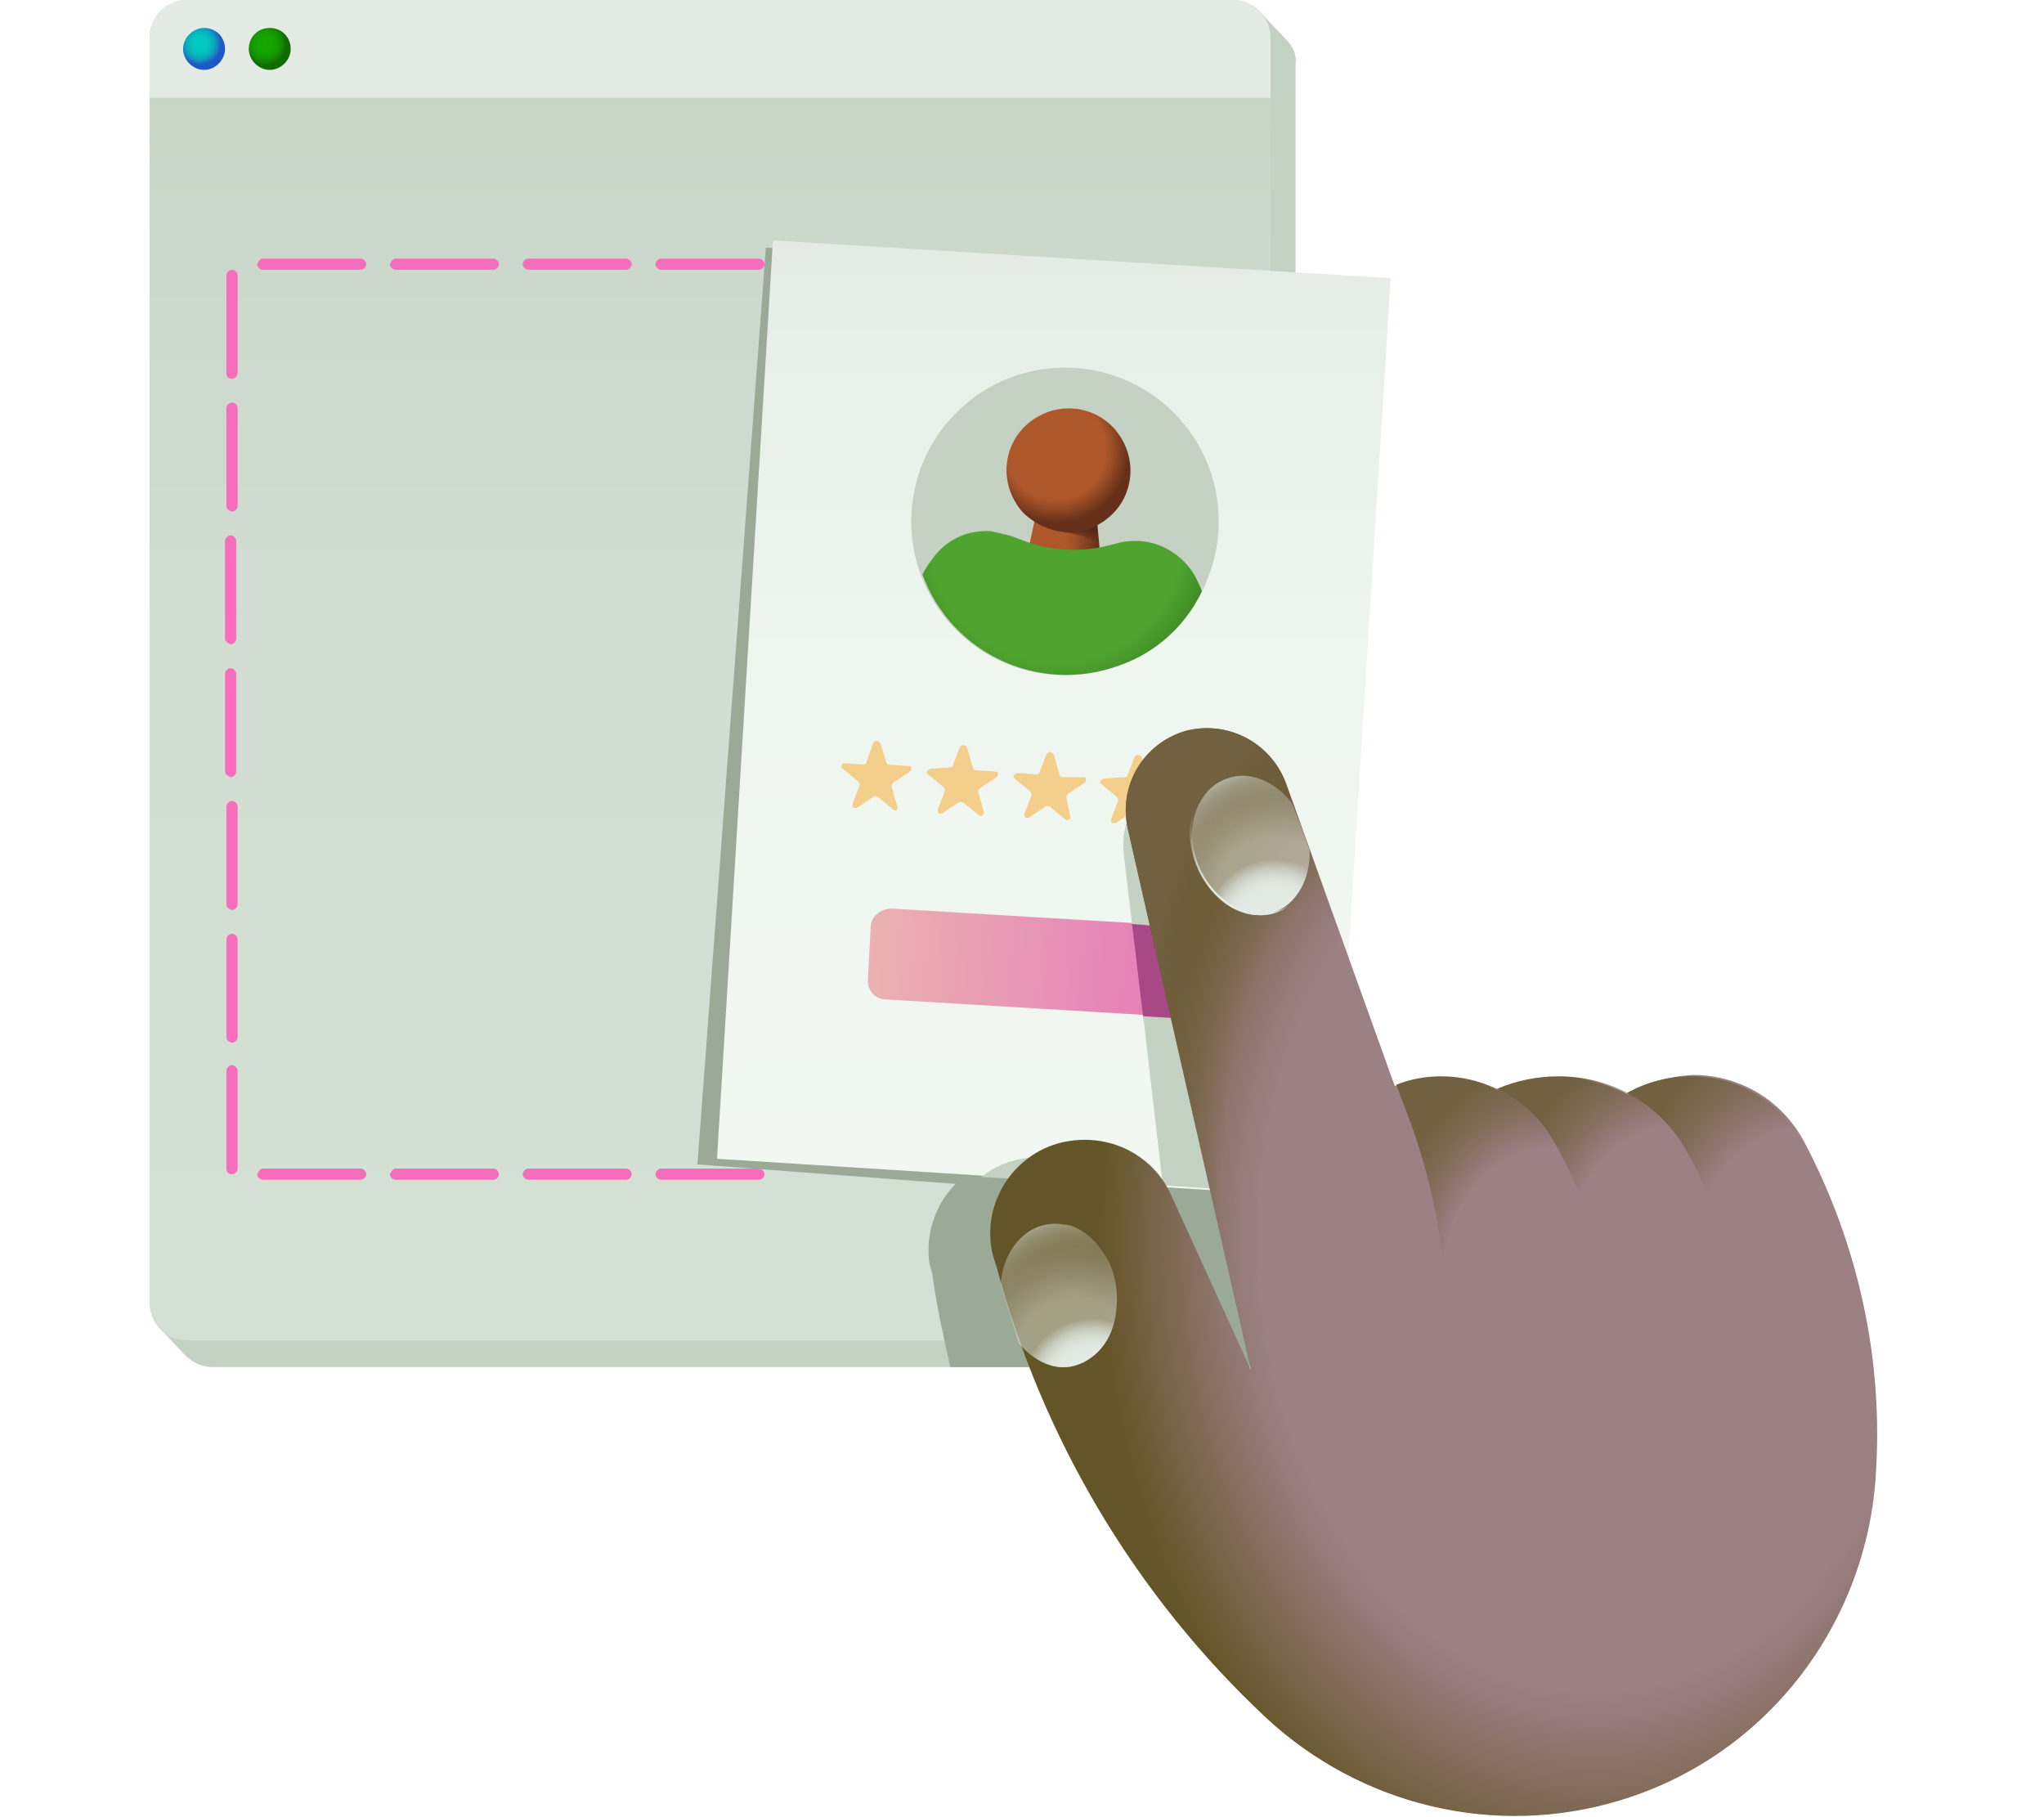 <svg width="108" height="96" viewBox="0 0 108 96" fill="none" xmlns="http://www.w3.org/2000/svg">
<path d="M67.938 2.068L66.609 0.665V1.329L66.683 1.477C66.609 1.477 66.535 1.477 66.535 1.477H11.298C10.191 1.477 9.305 2.363 9.305 3.471V69.932L8.492 70.228L9.821 71.631C10.191 72 10.708 72.222 11.225 72.222H65.354C67.052 72.222 68.455 70.819 68.455 69.12V3.397C68.529 2.88 68.308 2.437 67.938 2.068Z" fill="#C3D2C3"/>
<path d="M9.896 0H65.133C66.241 0 67.127 0.886 67.127 1.994V68.825C67.127 69.932 66.241 70.819 65.133 70.819H9.896C8.789 70.819 7.902 69.932 7.902 68.825V1.994C7.902 0.886 8.789 0 9.896 0Z" fill="url(#paint0_linear_215_11378)"/>
<path d="M67.126 15.065L40.468 13.071L36.85 61.514L67.126 63.803V15.065Z" fill="#9AAA97"/>
<path d="M65.133 0H9.896C8.789 0 7.902 0.886 7.902 1.994V5.169H67.127V1.994C67.127 0.886 66.241 0 65.133 0Z" fill="#E4EBE4"/>
<path d="M20.899 13.662H26.068C26.216 13.662 26.363 13.809 26.363 13.957C26.363 14.105 26.216 14.252 26.068 14.252H20.899C20.751 14.252 20.604 14.105 20.604 13.957C20.677 13.809 20.751 13.662 20.899 13.662Z" fill="#F66DBC"/>
<path d="M13.885 13.662H19.055C19.202 13.662 19.35 13.809 19.35 13.957C19.35 14.105 19.202 14.252 19.055 14.252H13.885C13.738 14.252 13.59 14.105 13.59 13.957C13.664 13.809 13.738 13.662 13.885 13.662Z" fill="#F66DBC"/>
<path d="M27.915 13.662H33.084C33.231 13.662 33.379 13.809 33.379 13.957C33.379 14.105 33.231 14.252 33.084 14.252H27.915C27.767 14.252 27.619 14.105 27.619 13.957C27.619 13.809 27.767 13.662 27.915 13.662Z" fill="#F66DBC"/>
<path d="M34.93 13.662H40.099C40.247 13.662 40.395 13.809 40.395 13.957C40.395 14.105 40.247 14.252 40.099 14.252H34.93C34.782 14.252 34.635 14.105 34.635 13.957C34.635 13.809 34.782 13.662 34.93 13.662Z" fill="#F66DBC"/>
<path d="M20.899 61.735H26.068C26.216 61.735 26.363 61.883 26.363 62.031C26.363 62.178 26.216 62.326 26.068 62.326H20.899C20.751 62.326 20.604 62.178 20.604 62.031C20.677 61.883 20.751 61.735 20.899 61.735Z" fill="#F66DBC"/>
<path d="M13.885 61.735H19.055C19.202 61.735 19.35 61.883 19.35 62.031C19.35 62.178 19.202 62.326 19.055 62.326H13.885C13.738 62.326 13.59 62.178 13.59 62.031C13.664 61.883 13.738 61.735 13.885 61.735Z" fill="#F66DBC"/>
<path d="M27.915 61.735H33.084C33.231 61.735 33.379 61.883 33.379 62.031C33.379 62.178 33.231 62.326 33.084 62.326H27.915C27.767 62.326 27.619 62.178 27.619 62.031C27.619 61.883 27.767 61.735 27.915 61.735Z" fill="#F66DBC"/>
<path d="M34.93 61.735H40.099C40.247 61.735 40.395 61.883 40.395 62.031C40.395 62.178 40.247 62.326 40.099 62.326H34.93C34.782 62.326 34.635 62.178 34.635 62.031C34.635 61.883 34.782 61.735 34.93 61.735Z" fill="#F66DBC"/>
<path d="M11.965 19.717V14.548C11.965 14.4 12.113 14.252 12.26 14.252C12.408 14.252 12.556 14.4 12.556 14.548V19.717C12.556 19.865 12.408 20.012 12.26 20.012C12.039 20.012 11.965 19.865 11.965 19.717Z" fill="#F66DBC"/>
<path d="M11.965 26.732V21.563C11.965 21.415 12.113 21.268 12.26 21.268C12.408 21.268 12.556 21.415 12.556 21.563V26.732C12.556 26.88 12.408 27.028 12.26 27.028C12.039 26.954 11.965 26.88 11.965 26.732Z" fill="#F66DBC"/>
<path d="M11.891 33.748V28.578C11.891 28.431 12.038 28.283 12.186 28.283C12.334 28.283 12.481 28.431 12.481 28.578V33.748C12.481 33.895 12.334 34.043 12.186 34.043C12.038 33.969 11.891 33.895 11.891 33.748Z" fill="#F66DBC"/>
<path d="M11.891 40.763V35.594C11.891 35.446 12.038 35.298 12.186 35.298C12.334 35.298 12.481 35.446 12.481 35.594V40.763C12.481 40.911 12.334 41.058 12.186 41.058C12.038 40.985 11.891 40.911 11.891 40.763Z" fill="#F66DBC"/>
<path d="M11.965 47.779V42.609C11.965 42.462 12.113 42.314 12.26 42.314C12.408 42.314 12.556 42.462 12.556 42.609V47.779C12.556 47.926 12.408 48.074 12.26 48.074C12.039 48 11.965 47.926 11.965 47.779Z" fill="#F66DBC"/>
<path d="M11.965 54.794V49.625C11.965 49.477 12.113 49.329 12.26 49.329C12.408 49.329 12.556 49.477 12.556 49.625V54.794C12.556 54.941 12.408 55.089 12.26 55.089C12.039 55.015 11.965 54.941 11.965 54.794Z" fill="#F66DBC"/>
<path d="M11.965 61.735V56.566C11.965 56.418 12.113 56.271 12.26 56.271C12.408 56.271 12.556 56.418 12.556 56.566V61.735C12.556 61.883 12.408 62.031 12.26 62.031C12.039 62.031 11.965 61.883 11.965 61.735Z" fill="#F66DBC"/>
<path d="M15.36 2.585C15.36 3.175 14.843 3.692 14.252 3.692C13.662 3.692 13.145 3.175 13.145 2.585C13.145 1.994 13.588 1.477 14.252 1.477C14.917 1.477 15.36 1.994 15.36 2.585Z" fill="url(#paint1_radial_215_11378)"/>
<path d="M11.889 2.585C11.889 3.175 11.372 3.692 10.781 3.692C10.191 3.692 9.674 3.175 9.674 2.585C9.674 1.994 10.191 1.477 10.781 1.477C11.446 1.477 11.889 1.994 11.889 2.585Z" fill="url(#paint2_radial_215_11378)"/>
<path d="M49.257 67.274C49.478 68.972 49.848 70.597 50.217 72.222H61.294L58.783 64.541C58.044 62.178 55.608 60.775 53.171 61.145C50.512 61.588 48.74 64.099 49.109 66.757L49.257 67.274Z" fill="#9AAA97"/>
<path d="M68.53 69.12V48.739C67.865 45.858 67.275 43.643 67.275 43.643C66.758 41.428 64.542 40.025 62.327 40.394C60.038 40.763 58.487 42.905 58.709 45.194L61.81 72.295H65.428C67.127 72.222 68.53 70.819 68.53 69.12Z" fill="#9AAA97"/>
<path d="M37.885 61.218L40.839 12.701L73.479 14.695L70.451 63.286L37.885 61.218Z" fill="url(#paint3_linear_215_11378)"/>
<path d="M56.272 35.668C60.758 35.668 64.395 32.031 64.395 27.545C64.395 23.058 60.758 19.422 56.272 19.422C51.785 19.422 48.148 23.058 48.148 27.545C48.148 32.031 51.785 35.668 56.272 35.668Z" fill="#C5D1C3"/>
<path d="M58.118 29.169L57.896 26.732L54.868 26.585L54.352 28.948L58.118 29.169Z" fill="url(#paint4_linear_215_11378)"/>
<path d="M56.272 28.135C57.232 28.209 58.045 28.726 58.045 28.726L57.971 27.766L56.051 27.619L56.272 28.135Z" fill="url(#paint5_linear_215_11378)"/>
<path d="M54.425 27.397C54.425 27.471 54.425 27.471 54.425 27.397C55.607 28.283 57.084 28.357 58.191 27.619C59.742 26.659 60.185 24.665 59.225 23.114C58.265 21.563 56.271 21.12 54.721 22.08C53.17 23.04 52.727 25.034 53.687 26.585C53.908 26.954 54.13 27.175 54.425 27.397Z" fill="url(#paint6_radial_215_11378)"/>
<path d="M63.138 30.425C62.547 29.391 61.44 28.652 60.184 28.578C59.889 28.578 59.52 28.578 59.224 28.652L58.338 28.874C56.935 29.169 55.458 29.095 54.129 28.578L53.317 28.283C53.021 28.209 52.652 28.135 52.357 28.061C51.101 27.988 49.994 28.505 49.255 29.538C49.034 29.834 48.886 30.055 48.738 30.351C50.289 34.56 54.941 36.702 59.151 35.151C61.071 34.486 62.621 33.083 63.508 31.237C63.434 31.015 63.286 30.72 63.138 30.425Z" fill="url(#paint7_radial_215_11378)"/>
<path d="M47.411 42.609L47.115 41.575C47.115 41.502 47.115 41.428 47.189 41.354L48.075 40.763C48.149 40.689 48.149 40.615 48.149 40.541C48.149 40.468 48.075 40.468 48.002 40.468L46.968 40.394C46.894 40.394 46.82 40.32 46.82 40.246L46.525 39.286C46.525 39.212 46.377 39.139 46.303 39.139C46.229 39.139 46.229 39.212 46.156 39.212L45.786 40.246C45.786 40.32 45.712 40.394 45.639 40.394L44.605 40.32C44.531 40.32 44.457 40.394 44.457 40.468C44.457 40.541 44.457 40.541 44.531 40.615L45.343 41.28C45.417 41.354 45.417 41.428 45.417 41.502L45.048 42.462C45.048 42.535 45.048 42.683 45.122 42.683C45.196 42.683 45.269 42.683 45.269 42.683L46.156 42.092C46.229 42.019 46.303 42.092 46.377 42.092L47.189 42.757C47.263 42.831 47.411 42.831 47.411 42.757C47.411 42.683 47.411 42.683 47.411 42.609Z" fill="#F4CE8B"/>
<path d="M51.989 42.905L51.693 41.871C51.693 41.797 51.693 41.723 51.767 41.649L52.653 41.058C52.727 40.985 52.727 40.911 52.727 40.837C52.727 40.763 52.653 40.763 52.579 40.763L51.546 40.689C51.472 40.689 51.398 40.615 51.398 40.541L51.102 39.508C51.102 39.434 50.955 39.36 50.881 39.36C50.807 39.36 50.807 39.434 50.733 39.434L50.364 40.394C50.364 40.468 50.29 40.541 50.216 40.541L49.182 40.615C49.109 40.615 49.035 40.689 48.961 40.763C48.961 40.837 48.961 40.911 49.035 40.911L49.847 41.575C49.921 41.649 49.921 41.723 49.921 41.797L49.552 42.757C49.552 42.831 49.552 42.978 49.626 42.978C49.699 42.978 49.773 42.978 49.773 42.978L50.659 42.388C50.733 42.314 50.807 42.388 50.881 42.388L51.693 43.052C51.767 43.126 51.915 43.126 51.915 43.052C51.989 42.978 51.989 42.905 51.989 42.905Z" fill="#F4CE8B"/>
<path d="M56.569 43.2L56.347 42.166C56.347 42.092 56.347 42.019 56.421 41.945L57.307 41.354C57.381 41.28 57.381 41.206 57.381 41.132C57.381 41.059 57.307 41.058 57.233 41.058H56.126C56.052 41.058 55.978 40.985 55.978 40.911L55.683 39.877C55.683 39.803 55.535 39.729 55.461 39.729C55.387 39.729 55.387 39.803 55.313 39.803L54.944 40.763C54.944 40.837 54.87 40.911 54.796 40.911L53.763 40.837C53.689 40.837 53.615 40.911 53.541 40.985C53.541 41.058 53.541 41.059 53.615 41.132L54.427 41.797C54.501 41.871 54.501 41.945 54.501 42.019L54.132 42.978C54.132 43.052 54.132 43.2 54.206 43.2C54.279 43.2 54.353 43.2 54.353 43.2L55.239 42.609C55.313 42.535 55.387 42.609 55.461 42.609L56.273 43.274C56.347 43.348 56.421 43.348 56.495 43.274C56.569 43.274 56.569 43.2 56.569 43.2Z" fill="#F4CE8B"/>
<path d="M61.147 43.422L60.852 42.388C60.852 42.314 60.852 42.24 60.925 42.166L61.811 41.575C61.885 41.502 61.885 41.428 61.885 41.354C61.885 41.28 61.812 41.28 61.738 41.28L60.704 41.206C60.63 41.206 60.556 41.132 60.556 41.059L60.334 40.025C60.334 39.951 60.187 39.877 60.113 39.877C60.039 39.877 60.039 39.951 59.965 39.951L59.596 40.911C59.596 40.985 59.522 41.059 59.448 41.059L58.341 41.132C58.267 41.132 58.193 41.206 58.119 41.28C58.119 41.354 58.119 41.428 58.193 41.428L59.005 42.092C59.079 42.166 59.079 42.24 59.079 42.314L58.71 43.274C58.71 43.348 58.71 43.495 58.784 43.495C58.858 43.495 58.931 43.495 58.931 43.495L59.818 42.905C59.892 42.831 59.965 42.905 60.039 42.905L60.852 43.569C60.925 43.643 61.073 43.643 61.073 43.569C61.147 43.569 61.147 43.495 61.147 43.422Z" fill="#F4CE8B"/>
<path d="M65.725 43.717L65.43 42.683C65.43 42.609 65.43 42.535 65.503 42.462L66.39 41.871C66.463 41.797 66.463 41.723 66.463 41.649C66.463 41.575 66.39 41.575 66.316 41.575L65.282 41.502C65.208 41.502 65.134 41.428 65.134 41.354L64.839 40.32C64.839 40.246 64.691 40.172 64.617 40.172C64.543 40.172 64.543 40.246 64.47 40.246L64.1 41.206C64.1 41.28 64.026 41.354 63.953 41.354L62.919 41.28C62.845 41.28 62.771 41.354 62.697 41.428C62.697 41.502 62.697 41.575 62.771 41.575L63.583 42.24C63.657 42.314 63.657 42.388 63.657 42.462L63.288 43.569C63.288 43.643 63.288 43.791 63.362 43.791C63.436 43.791 63.51 43.791 63.51 43.791L64.396 43.2C64.47 43.126 64.543 43.2 64.617 43.2L65.43 43.865C65.503 43.938 65.651 43.938 65.651 43.865C65.725 43.865 65.725 43.791 65.725 43.717Z" fill="#F4CE8B"/>
<path d="M47.115 48L63.14 48.96C63.73 48.96 64.174 49.477 64.1 50.068L63.952 52.8C63.952 53.391 63.435 53.834 62.844 53.76L46.82 52.8C46.229 52.8 45.786 52.283 45.86 51.692L46.007 48.96C46.007 48.443 46.524 48 47.115 48Z" fill="url(#paint8_linear_215_11378)"/>
<path d="M60.405 53.76L62.842 53.908C63.433 53.908 63.95 53.465 63.95 52.948L64.097 50.215C64.097 49.625 63.654 49.108 63.138 49.108L59.815 48.812L60.405 53.76Z" fill="#A84884"/>
<path d="M67.939 43.569C67.422 41.354 65.206 39.951 62.991 40.32C60.702 40.689 59.151 42.831 59.373 45.12L59.816 48.812L63.139 49.034C63.73 49.034 64.173 49.551 64.099 50.142L63.951 52.874C63.951 53.465 63.434 53.908 62.843 53.834L60.406 53.686L61.44 62.621L69.268 63.139V48.739C68.529 45.858 67.939 43.569 67.939 43.569Z" fill="#C3D2C3"/>
<path d="M53.981 61.218C53.169 61.366 52.505 61.661 51.84 62.178L58.338 62.548C57.157 61.366 55.532 60.923 53.981 61.218Z" fill="#C3D2C3"/>
<path d="M86.031 57.822C84.849 57.231 83.594 56.935 82.338 56.935C81.231 56.935 80.123 57.157 79.089 57.6C78.129 57.157 77.095 56.935 76.061 56.935C75.249 56.935 74.437 57.083 73.698 57.379L67.939 41.354C67.126 39.212 64.837 38.031 62.622 38.621C60.406 39.286 59.077 41.502 59.594 43.791L66.092 72.369L61.883 63.139C60.849 60.849 58.339 59.742 55.901 60.406C53.317 61.145 51.766 63.877 52.505 66.462L52.652 66.905C55.089 76.061 60.037 84.332 66.905 90.757C71.926 95.409 79.015 97.108 85.588 95.114C93.194 92.825 98.511 86.031 99.102 78.129V78.055C99.545 71.926 98.215 65.797 95.335 60.332C94.154 58.117 91.939 56.788 89.428 56.788C88.246 56.861 87.065 57.157 86.031 57.822Z" fill="url(#paint9_radial_215_11378)"/>
<path d="M76.357 69.859C76.357 66.314 75.766 62.769 74.511 59.446L73.698 57.305L67.938 41.354C67.126 39.212 64.837 38.031 62.621 38.621C60.406 39.286 59.077 41.502 59.594 43.791L66.092 72.369L66.904 75.914L69.489 75.692C72.812 75.397 75.544 73.034 76.357 69.859Z" fill="url(#paint10_radial_215_11378)"/>
<path d="M89.207 60.775C87.804 58.339 85.145 56.861 82.339 56.861C81.231 56.861 80.124 57.083 79.09 57.526C80.345 58.117 81.453 59.077 82.118 60.332C83.742 63.065 84.555 66.166 84.555 69.268V69.785H91.275V68.751C91.348 65.945 90.61 63.212 89.207 60.775Z" fill="url(#paint11_radial_215_11378)"/>
<path d="M76.135 56.861C75.322 56.861 74.51 57.009 73.772 57.305L74.584 59.446C75.765 62.769 76.43 66.314 76.43 69.859H84.701V69.341C84.701 66.166 83.888 63.065 82.264 60.406C81.525 59.225 80.492 58.191 79.236 57.6C78.202 57.083 77.168 56.861 76.135 56.861Z" fill="url(#paint12_radial_215_11378)"/>
<path d="M98.585 69.859C97.994 66.535 96.886 63.36 95.262 60.406C94.08 58.191 91.865 56.861 89.354 56.861C88.172 56.861 86.991 57.157 85.957 57.748C87.286 58.412 88.32 59.446 89.059 60.702C90.462 63.139 91.274 65.871 91.274 68.677V69.711L98.585 69.859Z" fill="url(#paint13_radial_215_11378)"/>
<path d="M69.193 44.898C68.898 44.012 68.381 42.683 68.233 42.388C67.347 41.28 66.018 40.689 64.836 41.132C63.285 41.649 62.547 43.717 63.211 45.637C63.876 47.557 65.722 48.739 67.273 48.221C68.528 47.779 69.267 46.375 69.193 44.898Z" fill="url(#paint14_radial_215_11378)"/>
<path d="M69.193 44.898C68.898 44.012 68.381 42.683 68.233 42.388C67.347 41.28 66.018 40.689 64.836 41.132C63.285 41.649 62.547 43.717 63.211 45.637C63.876 47.557 65.722 48.739 67.273 48.221C68.528 47.779 69.267 46.375 69.193 44.898Z" fill="url(#paint15_radial_215_11378)"/>
<path d="M69.193 44.898C68.898 44.012 68.381 42.683 68.233 42.388C67.347 41.28 66.018 40.689 64.836 41.132C63.285 41.649 62.547 43.717 63.211 45.637C63.876 47.557 65.722 48.739 67.273 48.221C68.528 47.779 69.267 46.375 69.193 44.898Z" fill="url(#paint16_radial_215_11378)"/>
<path d="M68.086 47.852C67.421 48.295 66.535 48.443 65.649 48.074C63.876 47.409 62.769 45.342 62.99 43.348C63.138 42.462 63.581 41.723 64.172 41.28C63.507 41.723 63.064 42.462 62.916 43.422C62.621 45.342 63.803 47.483 65.575 48.148C66.535 48.517 67.421 48.369 68.086 47.852Z" fill="url(#paint17_radial_215_11378)"/>
<path d="M59.002 68.972C59.076 68.234 58.928 67.421 58.633 66.757C58.19 65.871 57.525 65.132 56.787 64.837C56.639 64.763 56.418 64.689 56.196 64.689C54.498 64.394 53.021 65.797 52.873 67.865C53.168 68.898 53.538 69.932 53.833 70.966C54.645 71.926 55.753 72.443 56.787 72.148C58.042 71.778 58.928 70.597 59.002 68.972Z" fill="url(#paint18_radial_215_11378)"/>
<path d="M59.002 68.972C59.076 68.234 58.928 67.421 58.633 66.757C58.19 65.871 57.525 65.132 56.787 64.837C56.639 64.763 56.418 64.689 56.196 64.689C54.498 64.394 53.021 65.797 52.873 67.865C53.168 68.898 53.538 69.932 53.833 70.966C54.645 71.926 55.753 72.443 56.787 72.148C58.042 71.778 58.928 70.597 59.002 68.972Z" fill="url(#paint19_radial_215_11378)"/>
<path d="M59.002 68.972C59.076 68.234 58.928 67.421 58.633 66.757C58.19 65.871 57.525 65.132 56.787 64.837C56.639 64.763 56.418 64.689 56.196 64.689C54.498 64.394 53.021 65.797 52.873 67.865C53.168 68.898 53.538 69.932 53.833 70.966C54.645 71.926 55.753 72.443 56.787 72.148C58.042 71.778 58.928 70.597 59.002 68.972Z" fill="url(#paint20_radial_215_11378)"/>
<defs>
<linearGradient id="paint0_linear_215_11378" x1="37.534" y1="70.819" x2="37.534" y2="0" gradientUnits="userSpaceOnUse">
<stop stop-color="#D5E0D5"/>
<stop offset="0.52" stop-color="#D2DED2"/>
<stop offset="0.85" stop-color="#CAD7CA"/>
<stop offset="1" stop-color="#C3D2C3"/>
</linearGradient>
<radialGradient id="paint1_radial_215_11378" cx="0" cy="0" r="1" gradientUnits="userSpaceOnUse" gradientTransform="translate(14.014 2.313) scale(1.116)">
<stop stop-color="#14A800"/>
<stop offset="0.33" stop-color="#14A500"/>
<stop offset="0.56" stop-color="#149C00"/>
<stop offset="0.75" stop-color="#138D00"/>
<stop offset="0.92" stop-color="#127800"/>
<stop offset="1" stop-color="#126B00"/>
</radialGradient>
<radialGradient id="paint2_radial_215_11378" cx="0" cy="0" r="1" gradientUnits="userSpaceOnUse" gradientTransform="translate(10.565 2.313) scale(1.116)">
<stop stop-color="#01CDBE"/>
<stop offset="0.26" stop-color="#02CABE"/>
<stop offset="0.44" stop-color="#04C1BE"/>
<stop offset="0.59" stop-color="#08B2BF"/>
<stop offset="0.73" stop-color="#0D9DC0"/>
<stop offset="0.85" stop-color="#1481C1"/>
<stop offset="0.97" stop-color="#1D60C3"/>
<stop offset="1" stop-color="#1F57C3"/>
</radialGradient>
<linearGradient id="paint3_linear_215_11378" x1="55.658" y1="63.269" x2="55.658" y2="12.705" gradientUnits="userSpaceOnUse">
<stop stop-color="#F2F7F2"/>
<stop offset="0.56" stop-color="#EFF5EF"/>
<stop offset="0.93" stop-color="#E7EDE7"/>
<stop offset="1" stop-color="#E4EBE4"/>
</linearGradient>
<linearGradient id="paint4_linear_215_11378" x1="54.423" y1="27.737" x2="58.158" y2="27.968" gradientUnits="userSpaceOnUse">
<stop offset="0.52" stop-color="#AE572A"/>
<stop offset="0.63" stop-color="#A35127"/>
<stop offset="0.82" stop-color="#854121"/>
<stop offset="1" stop-color="#652F19"/>
</linearGradient>
<linearGradient id="paint5_linear_215_11378" x1="57.022" y1="28.661" x2="57.081" y2="27.72" gradientUnits="userSpaceOnUse">
<stop stop-color="#4B2314" stop-opacity="0"/>
<stop offset="0.66" stop-color="#4B2314" stop-opacity="0.7"/>
<stop offset="1" stop-color="#4B2314"/>
</linearGradient>
<radialGradient id="paint6_radial_215_11378" cx="0" cy="0" r="1" gradientUnits="userSpaceOnUse" gradientTransform="translate(55.796 23.76) rotate(3.55) scale(3.88)">
<stop offset="0.68" stop-color="#AE572A"/>
<stop offset="0.78" stop-color="#994C25"/>
<stop offset="1" stop-color="#652F19"/>
</radialGradient>
<radialGradient id="paint7_radial_215_11378" cx="0" cy="0" r="1" gradientUnits="userSpaceOnUse" gradientTransform="translate(55.81 28.345) rotate(3.55) scale(9.833 9.833)">
<stop offset="0.68" stop-color="#4EA42F"/>
<stop offset="0.81" stop-color="#448F28"/>
<stop offset="1" stop-color="#31691B"/>
</radialGradient>
<linearGradient id="paint8_linear_215_11378" x1="45.895" y1="50.401" x2="64.041" y2="51.526" gradientUnits="userSpaceOnUse">
<stop stop-color="#EBB2B2"/>
<stop offset="1" stop-color="#E475B8"/>
</linearGradient>
<radialGradient id="paint9_radial_215_11378" cx="0" cy="0" r="1" gradientUnits="userSpaceOnUse" gradientTransform="translate(84.298 65.388) scale(26.202 35.373)">
<stop offset="0.68" stop-color="#9B8084"/>
<stop offset="0.76" stop-color="#8F766F"/>
<stop offset="0.94" stop-color="#6F5D3A"/>
<stop offset="1" stop-color="#645528"/>
</radialGradient>
<radialGradient id="paint10_radial_215_11378" cx="0" cy="0" r="1" gradientUnits="userSpaceOnUse" gradientTransform="translate(75.948 70.291) rotate(-11.535) scale(14.499 33.319)">
<stop offset="0.72" stop-color="#645528" stop-opacity="0"/>
<stop offset="1" stop-color="#726140"/>
</radialGradient>
<radialGradient id="paint11_radial_215_11378" cx="0" cy="0" r="1" gradientUnits="userSpaceOnUse" gradientTransform="translate(87.968 65.987) rotate(10.408) scale(8.795 11.132)">
<stop offset="0.59" stop-color="#645528" stop-opacity="0"/>
<stop offset="1" stop-color="#726140"/>
</radialGradient>
<radialGradient id="paint12_radial_215_11378" cx="0" cy="0" r="1" gradientUnits="userSpaceOnUse" gradientTransform="translate(81.243 66.99) rotate(12.653) scale(8.416 10.916)">
<stop offset="0.59" stop-color="#645528" stop-opacity="0"/>
<stop offset="1" stop-color="#726140"/>
</radialGradient>
<radialGradient id="paint13_radial_215_11378" cx="0" cy="0" r="1" gradientUnits="userSpaceOnUse" gradientTransform="translate(95.151 66.779) scale(9.713 12.142)">
<stop offset="0.59" stop-color="#645528" stop-opacity="0"/>
<stop offset="1" stop-color="#726140"/>
</radialGradient>
<radialGradient id="paint14_radial_215_11378" cx="0" cy="0" r="1" gradientUnits="userSpaceOnUse" gradientTransform="translate(67.312 47.26) scale(7.169 7.169)">
<stop offset="0.43" stop-color="#E4EBE4" stop-opacity="0.5"/>
<stop offset="0.55" stop-color="#E1E9E1" stop-opacity="0.41"/>
<stop offset="0.81" stop-color="#DBE4DB" stop-opacity="0.19"/>
<stop offset="1" stop-color="#D5E0D5" stop-opacity="0"/>
</radialGradient>
<radialGradient id="paint15_radial_215_11378" cx="0" cy="0" r="1" gradientUnits="userSpaceOnUse" gradientTransform="translate(67.382 47.198) scale(7.292 7.292)">
<stop offset="0.43" stop-color="#D5E0D5" stop-opacity="0"/>
<stop offset="0.56" stop-color="#D5E0D5" stop-opacity="0.01"/>
<stop offset="0.64" stop-color="#D6E1D6" stop-opacity="0.05"/>
<stop offset="0.71" stop-color="#D7E1D7" stop-opacity="0.11"/>
<stop offset="0.76" stop-color="#D8E2D8" stop-opacity="0.19"/>
<stop offset="0.82" stop-color="#DAE3DA" stop-opacity="0.31"/>
<stop offset="0.87" stop-color="#DCE5DC" stop-opacity="0.44"/>
<stop offset="0.91" stop-color="#DEE7DE" stop-opacity="0.61"/>
<stop offset="0.96" stop-color="#E1E9E1" stop-opacity="0.79"/>
<stop offset="1" stop-color="#E4EBE4"/>
</radialGradient>
<radialGradient id="paint16_radial_215_11378" cx="0" cy="0" r="1" gradientUnits="userSpaceOnUse" gradientTransform="translate(67.326 49.09) scale(3.679 3.679)">
<stop offset="0.43" stop-color="#E4EBE4"/>
<stop offset="0.56" stop-color="#E4EBE4" stop-opacity="0.99"/>
<stop offset="0.64" stop-color="#E3EAE3" stop-opacity="0.95"/>
<stop offset="0.71" stop-color="#E2EAE2" stop-opacity="0.89"/>
<stop offset="0.76" stop-color="#E1E9E1" stop-opacity="0.81"/>
<stop offset="0.82" stop-color="#DFE8DF" stop-opacity="0.69"/>
<stop offset="0.87" stop-color="#DDE6DD" stop-opacity="0.56"/>
<stop offset="0.91" stop-color="#DBE4DB" stop-opacity="0.39"/>
<stop offset="0.96" stop-color="#D8E2D8" stop-opacity="0.21"/>
<stop offset="1" stop-color="#D5E0D5" stop-opacity="0"/>
</radialGradient>
<radialGradient id="paint17_radial_215_11378" cx="0" cy="0" r="1" gradientUnits="userSpaceOnUse" gradientTransform="translate(66.068 47.337) rotate(80.018) scale(5.656 4.662)">
<stop offset="0.43" stop-color="#E4EBE4"/>
<stop offset="0.49" stop-color="#E3EAE3" stop-opacity="0.91"/>
<stop offset="0.64" stop-color="#DFE8DF" stop-opacity="0.68"/>
<stop offset="0.84" stop-color="#DAE4DA" stop-opacity="0.32"/>
<stop offset="1" stop-color="#D5E0D5" stop-opacity="0"/>
</radialGradient>
<radialGradient id="paint18_radial_215_11378" cx="0" cy="0" r="1" gradientUnits="userSpaceOnUse" gradientTransform="translate(56.816 71.744) scale(7.342 7.342)">
<stop offset="0.43" stop-color="#E4EBE4" stop-opacity="0.5"/>
<stop offset="0.55" stop-color="#E1E9E1" stop-opacity="0.41"/>
<stop offset="0.81" stop-color="#DBE4DB" stop-opacity="0.19"/>
<stop offset="1" stop-color="#D5E0D5" stop-opacity="0"/>
</radialGradient>
<radialGradient id="paint19_radial_215_11378" cx="0" cy="0" r="1" gradientUnits="userSpaceOnUse" gradientTransform="translate(57.208 71.11) scale(7.5 7.5)">
<stop offset="0.43" stop-color="#D5E0D5" stop-opacity="0"/>
<stop offset="0.56" stop-color="#D5E0D5" stop-opacity="0.01"/>
<stop offset="0.64" stop-color="#D6E1D6" stop-opacity="0.05"/>
<stop offset="0.71" stop-color="#D7E1D7" stop-opacity="0.11"/>
<stop offset="0.76" stop-color="#D8E2D8" stop-opacity="0.19"/>
<stop offset="0.82" stop-color="#DAE3DA" stop-opacity="0.31"/>
<stop offset="0.87" stop-color="#DCE5DC" stop-opacity="0.44"/>
<stop offset="0.91" stop-color="#DEE7DE" stop-opacity="0.61"/>
<stop offset="0.96" stop-color="#E1E9E1" stop-opacity="0.79"/>
<stop offset="1" stop-color="#E4EBE4"/>
</radialGradient>
<radialGradient id="paint20_radial_215_11378" cx="0" cy="0" r="1" gradientUnits="userSpaceOnUse" gradientTransform="translate(57.755 73.439) scale(3.783)">
<stop offset="0.43" stop-color="#E4EBE4"/>
<stop offset="0.56" stop-color="#E4EBE4" stop-opacity="0.99"/>
<stop offset="0.64" stop-color="#E3EAE3" stop-opacity="0.95"/>
<stop offset="0.71" stop-color="#E2EAE2" stop-opacity="0.89"/>
<stop offset="0.76" stop-color="#E1E9E1" stop-opacity="0.81"/>
<stop offset="0.82" stop-color="#DFE8DF" stop-opacity="0.69"/>
<stop offset="0.87" stop-color="#DDE6DD" stop-opacity="0.56"/>
<stop offset="0.91" stop-color="#DBE4DB" stop-opacity="0.39"/>
<stop offset="0.96" stop-color="#D8E2D8" stop-opacity="0.21"/>
<stop offset="1" stop-color="#D5E0D5" stop-opacity="0"/>
</radialGradient>
</defs>
</svg>
